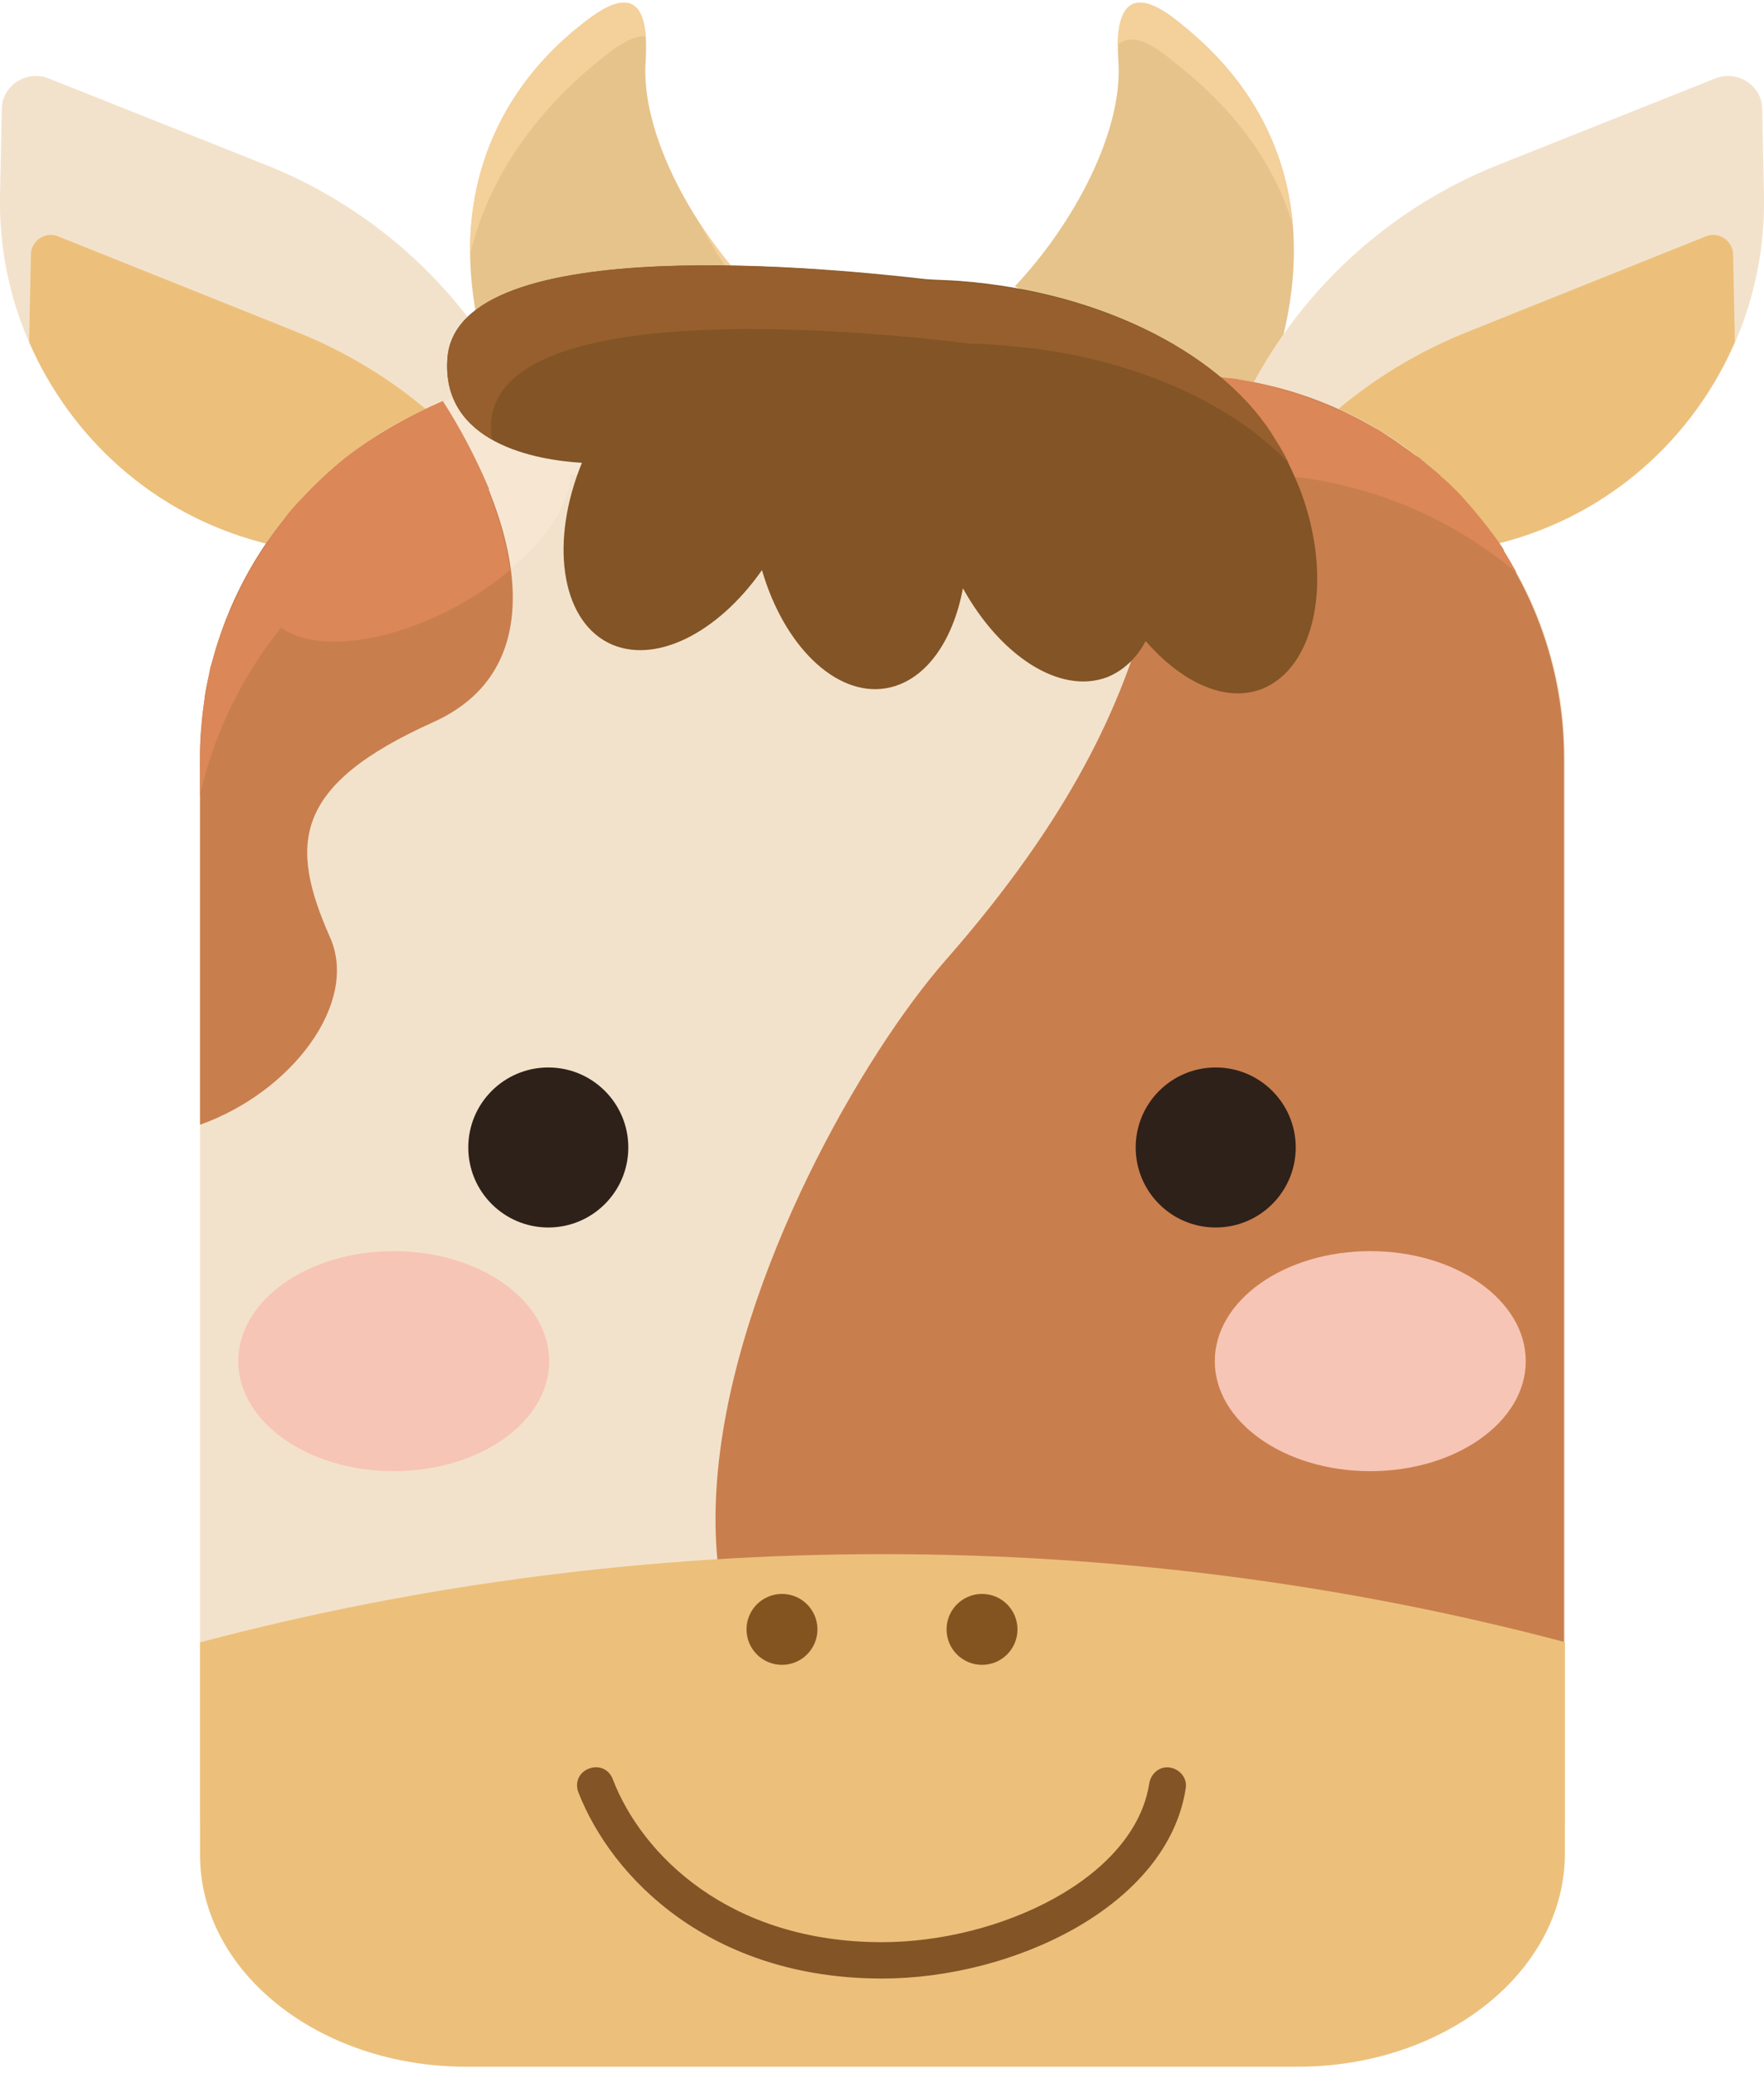 <?xml version="1.0" encoding="utf-8"?>
<!-- Generator: Adobe Illustrator 26.0.1, SVG Export Plug-In . SVG Version: 6.00 Build 0)  -->
<svg version="1.0" id="Layer" xmlns="http://www.w3.org/2000/svg" xmlns:xlink="http://www.w3.org/1999/xlink" x="0px" y="0px"
	 width="194px" height="228px" viewBox="0 0 194 228" style="enable-background:new 0 0 194 228;" xml:space="preserve">
<style type="text/css">
	.st0{fill:#E6C38B;}
	.st1{fill:#F4D09A;}
	.st2{fill:#F3E2CB;}
	.st3{fill:#ECC07B;}
	.st4{fill:#F7E7D2;}
	.st5{fill:#C97E4D;}
	.st6{fill:#2D2119;}
	.st7{fill:#DB8758;}
	.st8{fill:#825426;}
	.st9{fill:#965F2D;}
	.st10{fill:#F7C5B5;}
	.st11{fill:#845420;}
	.st12{fill:none;stroke:#000000;stroke-miterlimit:10;opacity:0;}
</style>
<g id="cow_00000000930170200988977410000002954618828998390716_">
	<path class="st0" d="M111.6,31.5c6.6-7,11.9-17.1,11.4-24.7s2.4-7.8,6.6-4.4c4.2,3.4,19.6,16,9.1,42L111.6,31.5z"/>
	<path class="st1" d="M128.6,6.4c2.6,2.1,10.5,8,13.6,18.4c-1.1-13.1-9.6-20-12.6-22.4c-3.9-3.1-6.6-3.2-6.7,2.6
		C124.1,3.7,126.1,4.4,128.6,6.4z"/>
	<path class="st0" d="M82.4,31.5c-6.6-7-11.9-17.1-11.4-24.7S68.6-1,64.4,2.4s-19.6,16-9.1,42L82.4,31.5z"/>
	<path class="st1" d="M81.7,31.8l0.7-0.3c-2-2.1-3.8-4.5-5.5-7C78.3,27.1,79.9,29.6,81.7,31.8z"/>
	<path class="st1" d="M66.6,6.1C68.3,4.7,69.9,3.9,71,4c-0.3-4.8-3-4.5-6.7-1.6C61.1,4.9,51.5,12.8,51.7,28
		C54.6,15.7,63.8,8.3,66.6,6.1z"/>
	<path class="st2" d="M62.5,68.9l-34-9.3C11.5,54.9-0.3,39.3,0,21.6L0.2,12c0-2.6,2.7-4.3,5.1-3.4l24.1,9.6C49,26.1,62,44.9,62.5,66
		L62.5,68.9z"/>
	<path class="st3" d="M3.4,28l-0.2,9.6c4.6,10.6,13.7,18.9,25.4,22l34,9.3l0-1.2c-5-14-15.7-25.5-30-31.2L6.4,26
		C5,25.4,3.4,26.5,3.4,28z"/>
	<path class="st2" d="M131.5,68.9l34-9.3c17.1-4.7,28.8-20.3,28.5-38l-0.2-9.6c0-2.6-2.7-4.3-5.1-3.4l-24.1,9.6
		C145,26.1,132,44.9,131.5,66L131.5,68.9z"/>
	<path class="st3" d="M190.6,28l0.2,9.6c-4.6,10.6-13.7,18.9-25.4,22l-34,9.3l0-1.2c5-14,15.7-25.5,30-31.2L187.6,26
		C189,25.4,190.6,26.5,190.6,28z"/>
	<path class="st2" d="M172,200.3H22V83.4c0-23.3,18.9-42.1,42.1-42.1h65.9c23.3,0,42.1,18.9,42.1,42.1V200.3z"/>
	<ellipse transform="matrix(0.879 -0.477 0.477 0.879 -22.396 28.956)" class="st4" cx="45.9" cy="58.6" rx="18.5" ry="9.1"/>
	<path class="st4" d="M129.9,41.3H64.1C40.8,41.3,22,60.2,22,83.4v4.1c4.6-20.3,22.7-35.4,44.3-35.4h71c11.3,0,21.5,4.1,29.5,10.9
		C159.6,50.1,145.8,41.3,129.9,41.3z"/>
	<path class="st5" d="M172,83.4c0-22.1-17.1-40.3-38.8-42c-7.9,15.3-1.3,32.4-29.2,64.2c-18,20.5-55.7,96.3,20.8,97.9
		c17.7,0.4,35.4-14.2,47.2-15.7V83.4z"/>
	<circle class="st6" cx="60.3" cy="126.2" r="8.8"/>
	<circle class="st6" cx="133.7" cy="126.2" r="8.8"/>
	<path class="st5" d="M22,83.4v40.3c10.1-3.6,17.5-13.4,14.3-20.6c-4.5-10.2-4.2-16.7,11.4-23.7c13.7-6.2,9-22.8,1-35.1
		C33,50.4,22,65.6,22,83.4z"/>
	<path class="st7" d="M166.8,63C166.8,63,166.7,63,166.8,63c-0.5-0.9-0.9-1.6-1.4-2.4c0,0,0,0,0-0.1c-0.4-0.7-0.9-1.3-1.4-2
		c-0.1-0.1-0.2-0.3-0.3-0.4c-1-1.3-2.1-2.6-3.2-3.8c-0.2-0.2-0.3-0.3-0.5-0.5c-0.5-0.5-0.9-0.9-1.4-1.3c-0.1-0.1-0.3-0.3-0.4-0.4
		c-0.6-0.5-1.2-1-1.8-1.5c-0.2-0.2-0.5-0.4-0.7-0.5c-0.4-0.3-0.8-0.6-1.3-0.9c-0.3-0.2-0.5-0.4-0.8-0.6c-0.6-0.4-1.2-0.8-1.8-1.2
		c-0.3-0.2-0.6-0.3-0.9-0.5c-0.4-0.2-0.8-0.4-1.2-0.6c-0.4-0.2-0.7-0.4-1.1-0.6c-0.4-0.2-0.8-0.4-1.2-0.5c-0.6-0.3-1.2-0.5-1.8-0.8
		c-0.4-0.1-0.7-0.3-1.1-0.4c-0.4-0.2-0.9-0.3-1.3-0.5c-0.3-0.1-0.6-0.2-1-0.3c-0.8-0.2-1.6-0.5-2.4-0.7c-0.3-0.1-0.6-0.2-0.9-0.2
		c-0.5-0.1-1-0.2-1.4-0.3c-0.3-0.1-0.6-0.1-0.9-0.2c-0.5-0.1-1-0.2-1.5-0.2c-0.2,0-0.5,0-0.7-0.1c-0.5-0.1-0.9-0.1-1.4-0.1
		c-1.8,3.4-2.8,7-3.7,10.7h7.7C148.6,52.2,158.8,56.3,166.8,63z"/>
	<path class="st7" d="M37.9,50.4C37.9,50.4,37.9,50.5,37.9,50.4c-1.6,1.3-3.1,2.7-4.5,4.2c0,0-0.1,0.1-0.1,0.1
		c-0.7,0.7-1.4,1.5-2,2.3c0,0,0,0,0,0.1c-0.6,0.8-1.2,1.5-1.7,2.3c0,0.1-0.1,0.1-0.1,0.2c-0.6,0.8-1.1,1.6-1.6,2.5
		c-0.1,0.1-0.1,0.2-0.2,0.3c-0.5,0.8-0.9,1.6-1.3,2.4c0,0.1-0.1,0.2-0.1,0.3c-0.4,0.9-0.8,1.7-1.2,2.6C25,67.7,25,67.8,24.9,68
		c-0.3,0.8-0.6,1.6-0.9,2.5c0,0.1-0.1,0.2-0.1,0.3c-0.3,0.9-0.5,1.8-0.8,2.7c0,0.2-0.1,0.4-0.1,0.6c-0.2,0.9-0.4,1.8-0.5,2.6
		c0,0.1,0,0.1,0,0.2c-0.1,0.9-0.3,1.9-0.3,2.9c0,0.2,0,0.5-0.1,0.7c-0.1,1-0.1,2-0.1,2.9v4.1c3.6-16.2,16-29.1,31.8-33.7
		c-1.4-3.3-3.1-6.6-5.1-9.7C44.8,45.8,41.1,47.9,37.9,50.4z"/>
	<path class="st8" d="M143,53.9c-0.8-2-1.7-3.9-2.8-5.6c-5.4-9.1-18.7-16.2-34.7-17.4c-1.2-0.1-2.5-0.1-3.7-0.2
		C93,29.7,50.1,25,49.2,39.5C48.6,48.8,59,50.6,64,50.9c-3.5,8.5-2.4,17.1,2.9,19.8c5,2.5,12-1,16.9-8c2.4,8.3,8.1,13.9,13.6,13
		c4.3-0.7,7.4-5.1,8.5-11c4.1,7.4,10.6,11.7,15.8,9.8c1.8-0.7,3.3-2.1,4.3-4c3.9,4.5,8.7,6.8,12.7,5.3
		C144.7,73.5,146.7,63.7,143,53.9z"/>
	<path class="st9" d="M54,46.5c1-14.5,43.8-9.8,52.7-8.7c1.2,0,2.4,0.1,3.7,0.2c13.3,1,24.7,6,31.3,12.9c-0.4-0.9-0.9-1.7-1.4-2.5
		c-5.4-9.1-18.7-16.2-34.7-17.4c-1.2-0.1-2.5-0.1-3.7-0.2C93,29.7,50.1,25,49.2,39.5c-0.3,4.4,1.9,7.1,4.9,8.8
		C54,47.7,54,47.1,54,46.5z"/>
	<ellipse class="st10" cx="43.3" cy="149.7" rx="17.1" ry="12.1"/>
	<ellipse class="st10" cx="150.7" cy="149.7" rx="17.1" ry="12.1"/>
	<path class="st3" d="M142.7,227.3H51.3C35.1,227.3,22,216.9,22,204v-23.4l0.1,0c48.7-12.9,101.3-12.9,150,0l0,0V204
		C172,216.9,158.9,227.3,142.7,227.3z"/>
	<circle class="st11" cx="86" cy="179.2" r="3.9"/>
	<circle class="st11" cx="108" cy="179.2" r="3.9"/>
	<path class="st8" d="M97,217.6c-18.8,0-29.7-11-33.4-20.5c-0.4-1.1,0.1-2.2,1.2-2.6c1.1-0.4,2.2,0.1,2.6,1.2
		c3.2,8.3,12.8,17.9,29.6,17.9c12.9,0,27.8-7,29.4-17.5c0.2-1.1,1.2-1.9,2.3-1.7c1.1,0.2,1.9,1.2,1.7,2.3
		C128.4,209.6,111.5,217.6,97,217.6z"/>
	<path class="st7" d="M50.2,66.7c2.2-1.2,4.2-2.6,5.9-4c-0.7-5-2.8-10.5-5.7-15.4c-2.8,0.6-5.9,1.7-9,3.4
		c-9,4.9-14.3,12.4-11.9,16.8C32.1,71.9,41.3,71.5,50.2,66.7z"/>
</g>
<polyline id="cow_line_00000120538909291266133840000007863369882686720164_" class="st12 guide" points="22,41.3 22,227.2 172,227.2 172,41.3 22,41.3 "/>
</svg>
